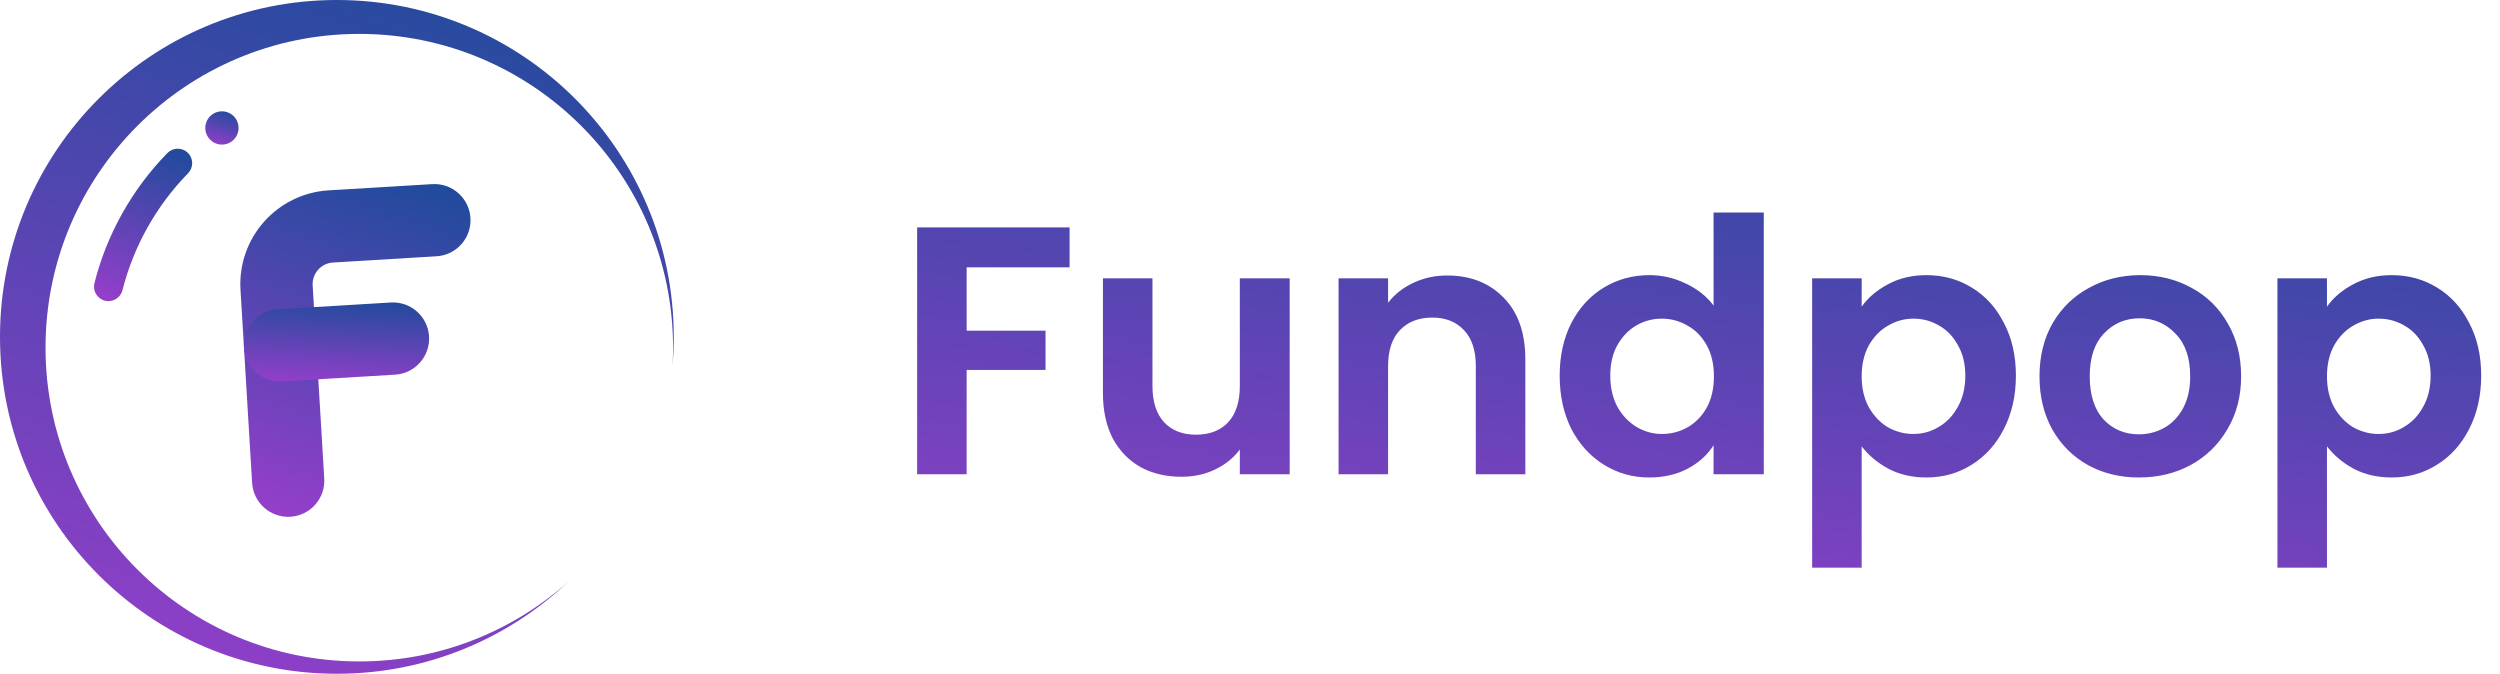 <svg width="141" height="38" viewBox="0 0 141 38" fill="none" xmlns="http://www.w3.org/2000/svg">
<circle cx="12.517" cy="7.217" r="0.938" fill="url(#paint0_linear_120_498)"/>
<path fill-rule="evenodd" clip-rule="evenodd" d="M10.594 8.619C10.916 8.934 10.922 9.45 10.607 9.772C8.815 11.607 7.538 13.882 6.907 16.368C6.796 16.805 6.352 17.069 5.915 16.958C5.479 16.847 5.215 16.403 5.326 15.967C6.028 13.202 7.448 10.672 9.441 8.632C9.755 8.31 10.272 8.304 10.594 8.619Z" fill="url(#paint1_linear_120_498)"/>
<path fill-rule="evenodd" clip-rule="evenodd" d="M32.05 32.809C28.646 36.027 24.054 38 19 38C8.507 38 0 29.493 0 19C0 8.507 8.507 0 19 0C29.493 0 38 8.507 38 19C38 19.544 37.977 20.083 37.932 20.615C37.951 20.282 37.961 19.946 37.961 19.609C37.961 9.835 30.038 1.912 20.264 1.912C10.491 1.912 2.568 9.835 2.568 19.609C2.568 29.382 10.491 37.305 20.264 37.305C24.791 37.305 28.921 35.605 32.05 32.809Z" fill="url(#paint2_linear_120_498)"/>
<path fill-rule="evenodd" clip-rule="evenodd" d="M13.564 16.345C13.388 13.423 15.614 10.912 18.536 10.736L24.377 10.385C25.5 10.317 26.466 11.173 26.534 12.297C26.602 13.421 25.745 14.387 24.621 14.454L18.781 14.806C18.107 14.846 17.593 15.426 17.634 16.1L18.288 26.987C18.356 28.111 17.5 29.077 16.376 29.145C15.252 29.212 14.286 28.356 14.219 27.232L13.564 16.345Z" fill="url(#paint3_linear_120_498)"/>
<path fill-rule="evenodd" clip-rule="evenodd" d="M13.759 19.601C13.692 18.477 14.548 17.511 15.672 17.444L22.041 17.061C23.165 16.993 24.131 17.849 24.199 18.973C24.266 20.097 23.41 21.063 22.286 21.131L15.917 21.514C14.793 21.581 13.827 20.725 13.759 19.601Z" fill="url(#paint4_linear_120_498)"/>
<path d="M60.325 12.825V15.079H54.519V18.65H58.968V20.865H54.519V26.75H51.726V12.825H60.325ZM72.739 15.698V26.75H69.926V25.354C69.567 25.832 69.095 26.211 68.51 26.491C67.938 26.757 67.313 26.89 66.635 26.89C65.77 26.89 65.005 26.71 64.34 26.351C63.675 25.979 63.15 25.44 62.764 24.735C62.392 24.017 62.206 23.166 62.206 22.181V15.698H64.999V21.782C64.999 22.66 65.218 23.338 65.657 23.817C66.096 24.283 66.694 24.516 67.453 24.516C68.224 24.516 68.829 24.283 69.268 23.817C69.707 23.338 69.926 22.66 69.926 21.782V15.698H72.739ZM81.62 15.538C82.936 15.538 84 15.957 84.812 16.795C85.623 17.619 86.029 18.777 86.029 20.266V26.75H83.236V20.645C83.236 19.767 83.016 19.096 82.577 18.63C82.138 18.151 81.54 17.912 80.782 17.912C80.01 17.912 79.398 18.151 78.946 18.63C78.507 19.096 78.288 19.767 78.288 20.645V26.75H75.495V15.698H78.288V17.074C78.66 16.595 79.132 16.223 79.704 15.957C80.29 15.678 80.928 15.538 81.62 15.538ZM87.966 21.184C87.966 20.067 88.186 19.076 88.625 18.211C89.077 17.347 89.689 16.682 90.46 16.216C91.231 15.751 92.089 15.518 93.034 15.518C93.752 15.518 94.437 15.678 95.088 15.997C95.74 16.303 96.259 16.715 96.645 17.234V11.987H99.478V26.75H96.645V25.114C96.299 25.659 95.813 26.098 95.188 26.431C94.563 26.763 93.838 26.93 93.014 26.93C92.083 26.93 91.231 26.69 90.46 26.211C89.689 25.733 89.077 25.061 88.625 24.196C88.186 23.319 87.966 22.314 87.966 21.184ZM96.665 21.224C96.665 20.546 96.532 19.967 96.266 19.488C96 18.996 95.641 18.624 95.188 18.371C94.736 18.105 94.251 17.972 93.732 17.972C93.213 17.972 92.734 18.098 92.296 18.351C91.857 18.604 91.498 18.976 91.218 19.468C90.952 19.947 90.819 20.519 90.819 21.184C90.819 21.849 90.952 22.434 91.218 22.939C91.498 23.432 91.857 23.811 92.296 24.077C92.748 24.343 93.227 24.476 93.732 24.476C94.251 24.476 94.736 24.349 95.188 24.097C95.641 23.831 96 23.458 96.266 22.979C96.532 22.487 96.665 21.902 96.665 21.224ZM104.998 17.294C105.357 16.788 105.85 16.369 106.475 16.037C107.113 15.691 107.838 15.518 108.649 15.518C109.594 15.518 110.445 15.751 111.203 16.216C111.974 16.682 112.579 17.347 113.018 18.211C113.47 19.063 113.697 20.053 113.697 21.184C113.697 22.314 113.47 23.319 113.018 24.196C112.579 25.061 111.974 25.733 111.203 26.211C110.445 26.69 109.594 26.93 108.649 26.93C107.838 26.93 107.12 26.763 106.495 26.431C105.883 26.098 105.384 25.679 104.998 25.174V32.017H102.205V15.698H104.998V17.294ZM110.844 21.184C110.844 20.519 110.704 19.947 110.425 19.468C110.159 18.976 109.8 18.604 109.347 18.351C108.909 18.098 108.43 17.972 107.911 17.972C107.406 17.972 106.927 18.105 106.475 18.371C106.036 18.624 105.677 18.996 105.397 19.488C105.131 19.98 104.998 20.559 104.998 21.224C104.998 21.889 105.131 22.467 105.397 22.959C105.677 23.452 106.036 23.831 106.475 24.097C106.927 24.349 107.406 24.476 107.911 24.476C108.43 24.476 108.909 24.343 109.347 24.077C109.8 23.811 110.159 23.432 110.425 22.939C110.704 22.447 110.844 21.862 110.844 21.184ZM120.634 26.93C119.57 26.93 118.612 26.697 117.761 26.231C116.91 25.753 116.238 25.081 115.746 24.216C115.267 23.352 115.028 22.354 115.028 21.224C115.028 20.093 115.274 19.096 115.766 18.231C116.271 17.367 116.956 16.702 117.821 16.236C118.685 15.758 119.65 15.518 120.714 15.518C121.778 15.518 122.742 15.758 123.606 16.236C124.471 16.702 125.149 17.367 125.641 18.231C126.147 19.096 126.399 20.093 126.399 21.224C126.399 22.354 126.14 23.352 125.621 24.216C125.116 25.081 124.424 25.753 123.547 26.231C122.682 26.697 121.711 26.93 120.634 26.93ZM120.634 24.496C121.139 24.496 121.611 24.376 122.05 24.137C122.503 23.884 122.862 23.511 123.128 23.019C123.394 22.527 123.527 21.929 123.527 21.224C123.527 20.173 123.247 19.369 122.689 18.81C122.143 18.238 121.472 17.952 120.674 17.952C119.876 17.952 119.204 18.238 118.659 18.81C118.127 19.369 117.861 20.173 117.861 21.224C117.861 22.274 118.12 23.086 118.639 23.658C119.171 24.216 119.836 24.496 120.634 24.496ZM131.241 17.294C131.6 16.788 132.092 16.369 132.717 16.037C133.356 15.691 134.081 15.518 134.892 15.518C135.836 15.518 136.688 15.751 137.446 16.216C138.217 16.682 138.822 17.347 139.261 18.211C139.713 19.063 139.939 20.053 139.939 21.184C139.939 22.314 139.713 23.319 139.261 24.196C138.822 25.061 138.217 25.733 137.446 26.211C136.688 26.69 135.836 26.93 134.892 26.93C134.081 26.93 133.363 26.763 132.737 26.431C132.126 26.098 131.627 25.679 131.241 25.174V32.017H128.448V15.698H131.241V17.294ZM137.087 21.184C137.087 20.519 136.947 19.947 136.668 19.468C136.402 18.976 136.042 18.604 135.59 18.351C135.151 18.098 134.673 17.972 134.154 17.972C133.648 17.972 133.17 18.105 132.717 18.371C132.279 18.624 131.919 18.996 131.64 19.488C131.374 19.98 131.241 20.559 131.241 21.224C131.241 21.889 131.374 22.467 131.64 22.959C131.919 23.452 132.279 23.831 132.717 24.097C133.17 24.349 133.648 24.476 134.154 24.476C134.673 24.476 135.151 24.343 135.59 24.077C136.042 23.811 136.402 23.432 136.668 22.939C136.947 22.447 137.087 21.862 137.087 21.184Z" fill="url(#paint5_linear_120_498)"/>
<defs>
<linearGradient id="paint0_linear_120_498" x1="12.552" y1="6.053" x2="11.833" y2="8.399" gradientUnits="userSpaceOnUse">
<stop stop-color="#1E4B9B"/>
<stop offset="1" stop-color="#A13DCF"/>
</linearGradient>
<linearGradient id="paint1_linear_120_498" x1="8.172" y1="7.351" x2="3.609" y2="16.942" gradientUnits="userSpaceOnUse">
<stop stop-color="#1E4B9B"/>
<stop offset="1" stop-color="#A13DCF"/>
</linearGradient>
<linearGradient id="paint2_linear_120_498" x1="19.697" y1="-4.579" x2="5.129" y2="42.949" gradientUnits="userSpaceOnUse">
<stop stop-color="#1E4B9B"/>
<stop offset="1" stop-color="#A13DCF"/>
</linearGradient>
<linearGradient id="paint3_linear_120_498" x1="19.938" y1="8.449" x2="12.252" y2="30.11" gradientUnits="userSpaceOnUse">
<stop stop-color="#1E4B9B"/>
<stop offset="1" stop-color="#A13DCF"/>
</linearGradient>
<linearGradient id="paint4_linear_120_498" x1="19.018" y1="16.75" x2="18.693" y2="22.28" gradientUnits="userSpaceOnUse">
<stop stop-color="#1E4B9B"/>
<stop offset="1" stop-color="#A13DCF"/>
</linearGradient>
<linearGradient id="paint5_linear_120_498" x1="97.518" y1="1.015" x2="93.137" y2="42.973" gradientUnits="userSpaceOnUse">
<stop stop-color="#1E4B9B"/>
<stop offset="1" stop-color="#A13DCF"/>
</linearGradient>
</defs>
</svg>

